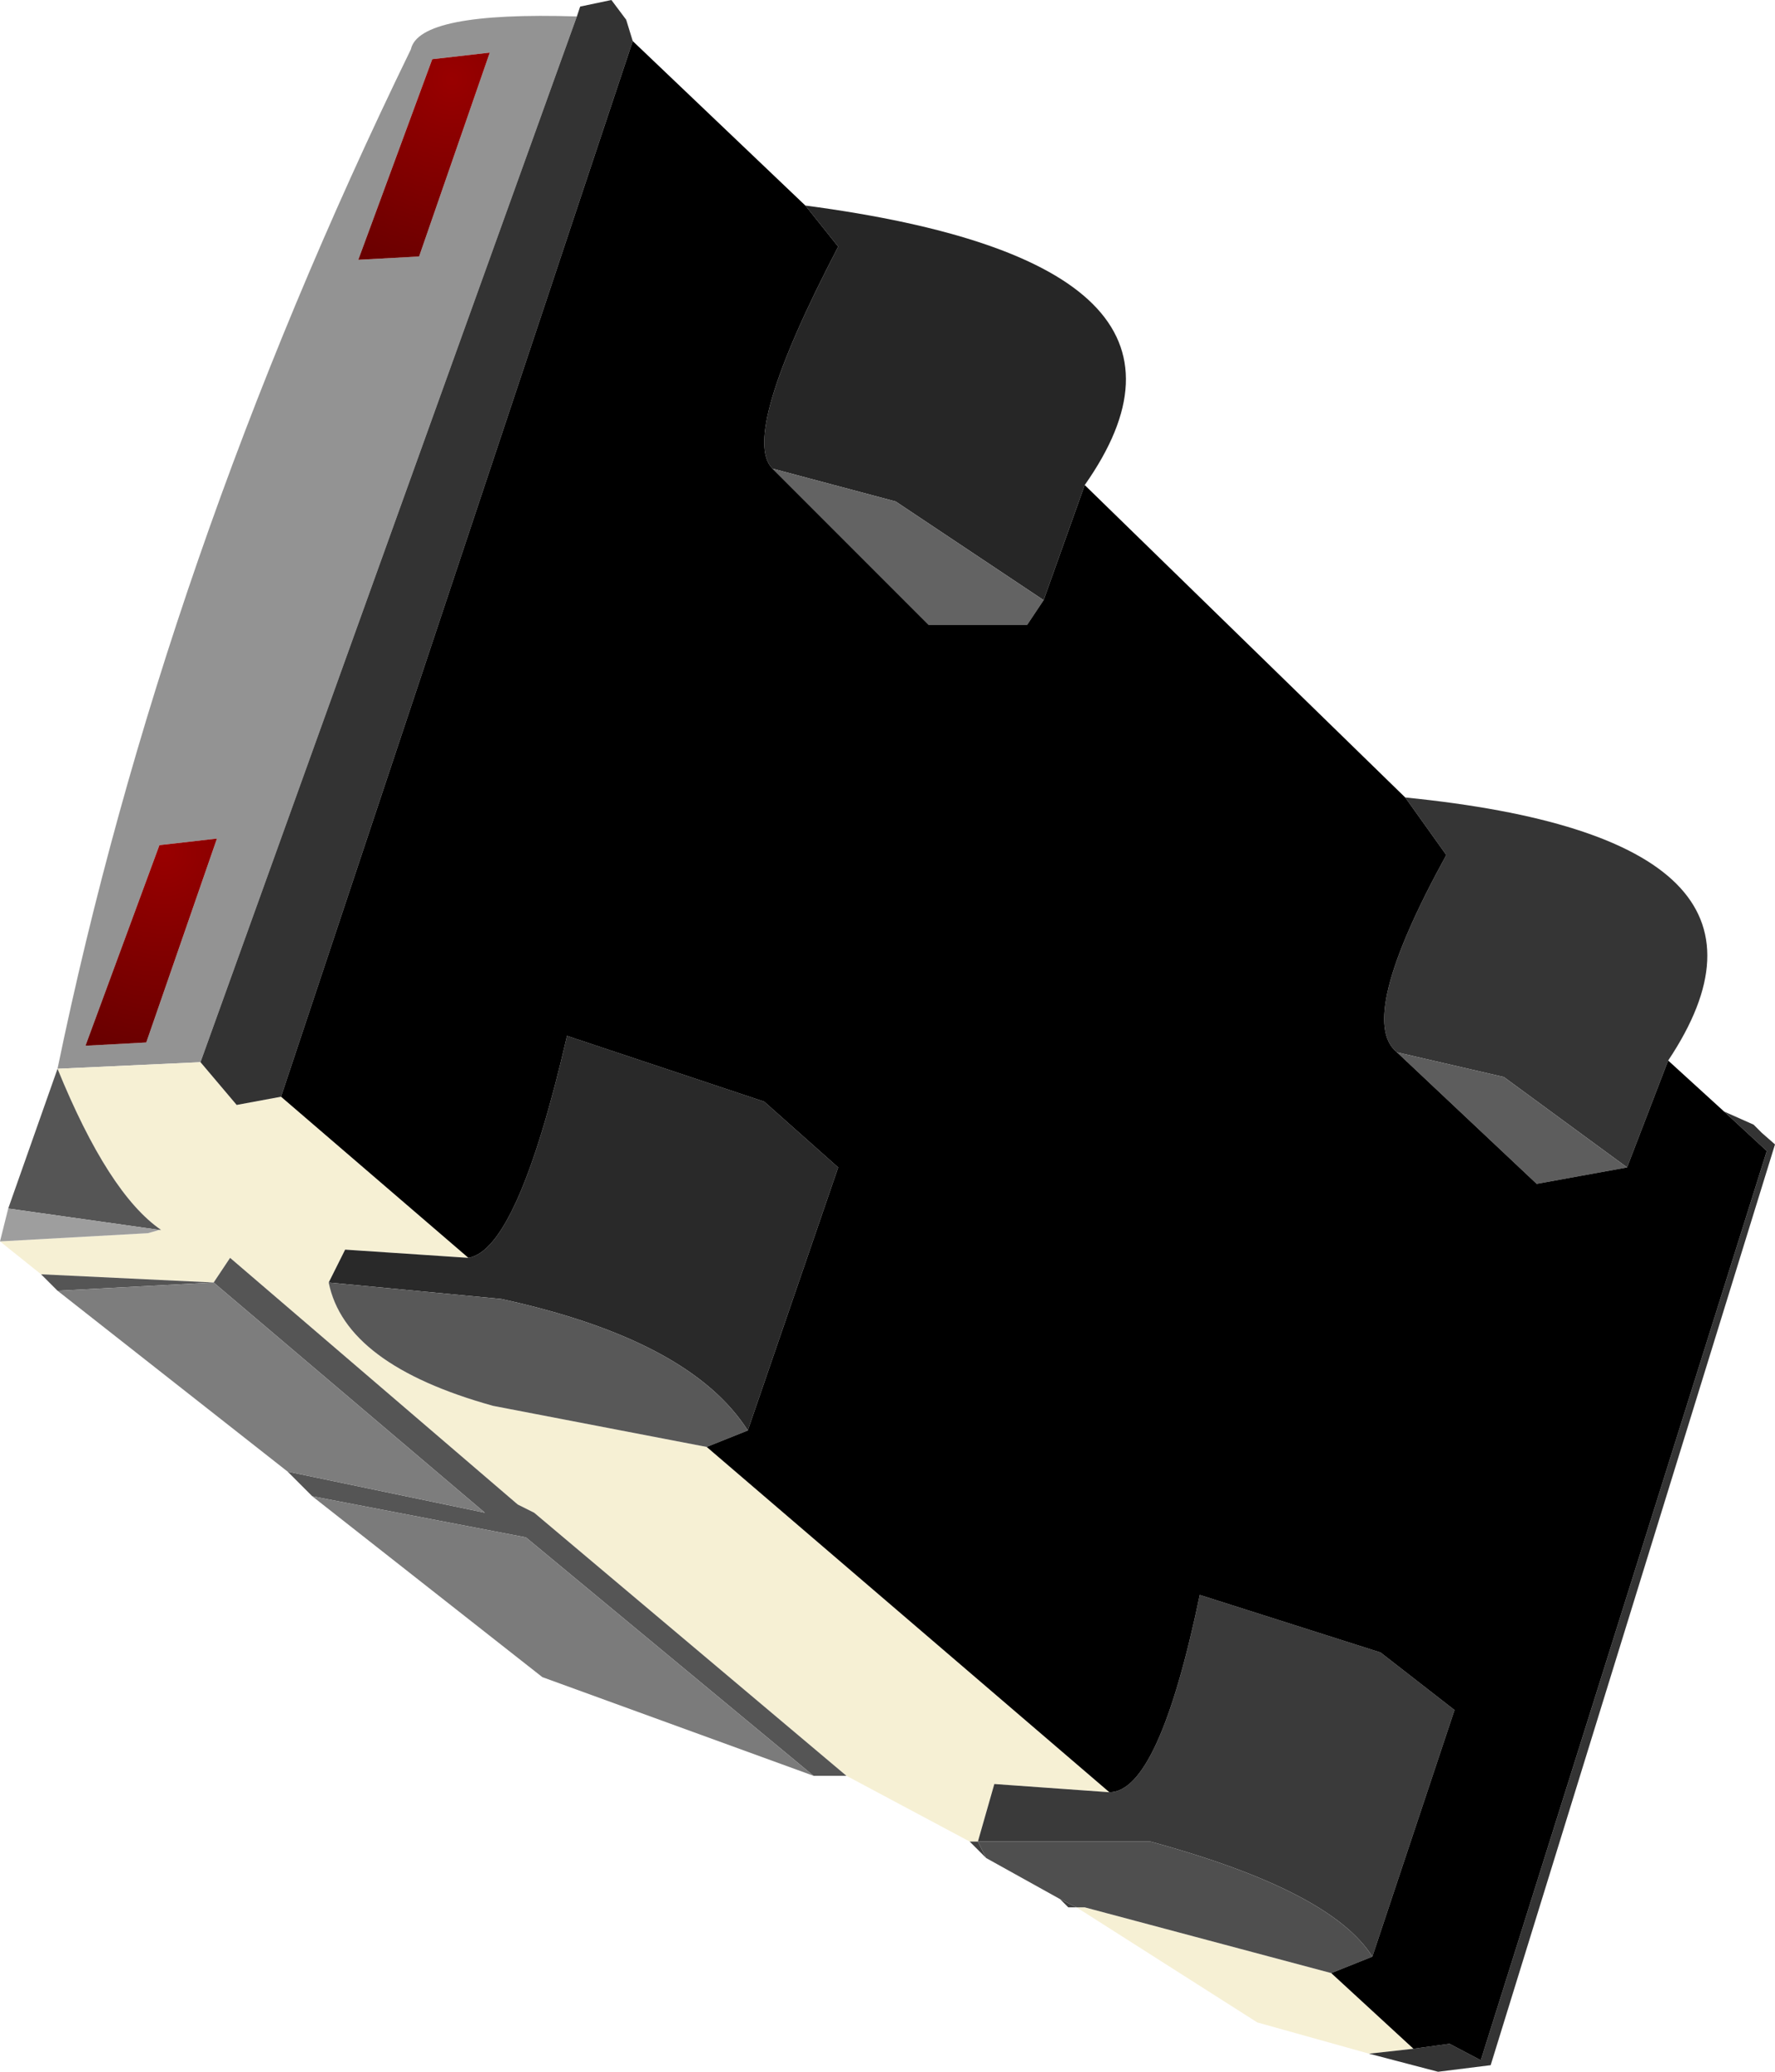 <?xml version="1.0" encoding="UTF-8" standalone="no"?>
<svg xmlns:ffdec="https://www.free-decompiler.com/flash" xmlns:xlink="http://www.w3.org/1999/xlink" ffdec:objectType="shape" height="63.0px" width="54.0px" xmlns="http://www.w3.org/2000/svg">
  <g transform="matrix(1.0, 0.0, 0.0, 1.0, 32.25, 39.75)">
    <path d="M0.75 -25.0 L-0.5 -21.5 -5.0 -24.5 -8.75 -25.5 Q-9.75 -26.5 -6.75 -32.25 L-7.75 -33.5 Q5.5 -31.75 0.75 -25.0" fill="#262626" fill-rule="evenodd" stroke="none"/>
    <path d="M-0.5 -21.5 L-1.0 -20.75 -4.0 -20.75 -8.75 -25.5 -5.0 -24.5 -0.5 -21.5" fill="#636363" fill-rule="evenodd" stroke="none"/>
    <path d="M10.25 -7.75 Q9.0 -8.75 11.75 -13.75 L10.5 -15.5 Q23.0 -14.25 18.5 -7.5 L17.25 -4.25 13.5 -7.0 10.25 -7.75" fill="#353535" fill-rule="evenodd" stroke="none"/>
    <path d="M10.25 -7.75 L13.5 -7.0 17.25 -4.25 14.5 -3.75 10.25 -7.75" fill="#5d5d5d" fill-rule="evenodd" stroke="none"/>
    <path d="M-30.5 -7.25 Q-27.3 -22.75 -19.75 -38.25 -19.5 -39.4 -14.7 -39.25 L-26.15 -7.45 -30.5 -7.25 M-19.1 -37.95 L-21.35 -31.85 -19.5 -31.95 -17.35 -38.15 -19.1 -37.95 M-27.4 -14.05 L-29.65 -7.95 -27.8 -8.05 -25.65 -14.25 -27.4 -14.05" fill="#939393" fill-rule="evenodd" stroke="none"/>
    <path d="M-23.7 -6.4 L-18.0 -1.5 -21.75 -1.75 -22.25 -0.75 Q-21.75 1.75 -17.25 3.0 L-10.75 4.25 1.5 14.75 -2.0 14.5 -2.5 16.25 -2.75 16.25 -6.5 14.25 -16.0 6.25 -16.5 6.0 -25.25 -1.5 -25.75 -0.75 -31.0 -1.0 -32.25 -2.0 -27.75 -2.25 -27.4 -2.35 -27.35 -2.35 Q-28.95 -3.45 -30.5 -7.25 L-26.15 -7.45 -25.05 -6.15 -23.7 -6.4 M8.25 20.25 L10.75 22.55 9.4 22.7 6.0 21.75 0.5 18.25 0.75 18.25 8.25 20.25" fill="#f6f0d4" fill-rule="evenodd" stroke="none"/>
    <path d="M-6.5 14.25 L-7.5 14.25 -16.25 7.0 -22.75 5.75 -23.5 5.0 -17.5 6.25 -25.75 -0.75 -25.25 -1.5 -16.5 6.0 -16.0 6.25 -6.5 14.25 M-30.5 -0.5 L-31.0 -1.0 -25.75 -0.75 -30.5 -0.5 M-32.0 -3.0 L-30.5 -7.25 Q-28.95 -3.45 -27.35 -2.35 L-27.4 -2.35 -32.0 -3.0" fill="#555555" fill-rule="evenodd" stroke="none"/>
    <path d="M-32.25 -2.0 L-32.0 -3.0 -27.4 -2.35 -27.75 -2.25 -32.25 -2.0" fill="#9e9e9e" fill-rule="evenodd" stroke="none"/>
    <path d="M-23.5 5.0 L-30.5 -0.5 -25.75 -0.75 -17.5 6.25 -23.5 5.0" fill="#7d7d7d" fill-rule="evenodd" stroke="none"/>
    <path d="M-18.0 -1.5 Q-16.5 -1.75 -15.0 -8.25 L-9.0 -6.25 -6.75 -4.25 -9.5 3.75 Q-11.25 1.0 -17.0 -0.25 L-22.25 -0.75 -21.75 -1.75 -18.0 -1.5" fill="#292929" fill-rule="evenodd" stroke="none"/>
    <path d="M-9.5 3.75 L-10.75 4.25 -17.25 3.0 Q-21.75 1.75 -22.25 -0.75 L-17.0 -0.25 Q-11.25 1.0 -9.5 3.75" fill="#585858" fill-rule="evenodd" stroke="none"/>
    <path d="M-7.5 14.25 L-15.75 11.25 -22.75 5.75 -16.25 7.0 -7.5 14.25" fill="#7b7b7b" fill-rule="evenodd" stroke="none"/>
    <path d="M1.5 14.75 Q3.0 14.75 4.25 8.75 L9.75 10.5 12.0 12.25 9.5 19.75 Q8.25 17.75 2.75 16.25 L-2.5 16.25 -2.0 14.5 1.5 14.75" fill="#3a3a3a" fill-rule="evenodd" stroke="none"/>
    <path d="M9.5 19.75 L8.25 20.25 0.75 18.25 0.5 18.25 0.0 18.0 -2.25 16.75 -2.5 16.25 2.75 16.25 Q8.25 17.75 9.5 19.75" fill="#4f4f4f" fill-rule="evenodd" stroke="none"/>
    <path d="M0.5 18.25 L0.25 18.25 0.0 18.0 0.5 18.25 M-2.25 16.75 L-2.75 16.25 -2.5 16.25 -2.25 16.75" fill="#404040" fill-rule="evenodd" stroke="none"/>
    <path d="M10.75 22.55 L11.85 22.4 12.8 22.9 21.5 -4.75 20.2 -5.95 21.1 -5.55 21.35 -5.3 21.75 -4.95 13.1 23.05 11.5 23.25 9.4 22.7 10.75 22.55" fill="#343434" fill-rule="evenodd" stroke="none"/>
    <path d="M-27.4 -14.05 L-25.65 -14.25 -27.8 -8.05 -29.65 -7.95 -27.4 -14.05" fill="url(#gradient0)" fill-rule="evenodd" stroke="none"/>
    <path d="M-19.1 -37.95 L-17.35 -38.15 -19.5 -31.95 -21.35 -31.85 -19.1 -37.95" fill="url(#gradient1)" fill-rule="evenodd" stroke="none"/>
    <path d="M-13.0 -38.5 L-23.7 -6.4 -25.05 -6.15 -26.15 -7.45 -14.7 -39.25 -14.6 -39.55 -13.65 -39.75 -13.2 -39.15 -13.0 -38.5" fill="#333333" fill-rule="evenodd" stroke="none"/>
    <path d="M10.5 -15.5 L11.75 -13.75 Q9.0 -8.75 10.25 -7.75 L14.5 -3.75 17.25 -4.25 18.5 -7.5 20.2 -5.95 21.5 -4.75 12.8 22.9 11.85 22.4 10.75 22.55 8.25 20.25 9.5 19.75 12.0 12.25 9.75 10.5 4.25 8.75 Q3.0 14.75 1.5 14.75 L-10.75 4.25 -9.5 3.75 -6.75 -4.25 -9.0 -6.25 -15.0 -8.25 Q-16.5 -1.75 -18.0 -1.5 L-23.7 -6.4 -13.0 -38.5 -7.75 -33.5 -6.75 -32.25 Q-9.75 -26.5 -8.75 -25.5 L-4.0 -20.75 -1.0 -20.75 -0.5 -21.5 0.75 -25.0 10.5 -15.5" fill="#000000" fill-rule="evenodd" stroke="none"/>
  </g>
  <defs>
    <radialGradient cx="0" cy="0" gradientTransform="matrix(0.008, 0.0, 0.0, 0.008, -27.25, -13.85)" gradientUnits="userSpaceOnUse" id="gradient0" r="819.2" spreadMethod="pad">
      <stop offset="0.0" stop-color="#990000"/>
      <stop offset="1.0" stop-color="#660000"/>
    </radialGradient>
    <radialGradient cx="0" cy="0" gradientTransform="matrix(0.008, 0.0, 0.0, 0.008, -18.5, -37.35)" gradientUnits="userSpaceOnUse" id="gradient1" r="819.2" spreadMethod="pad">
      <stop offset="0.0" stop-color="#990000"/>
      <stop offset="1.0" stop-color="#660000"/>
    </radialGradient>
  </defs>
</svg>
